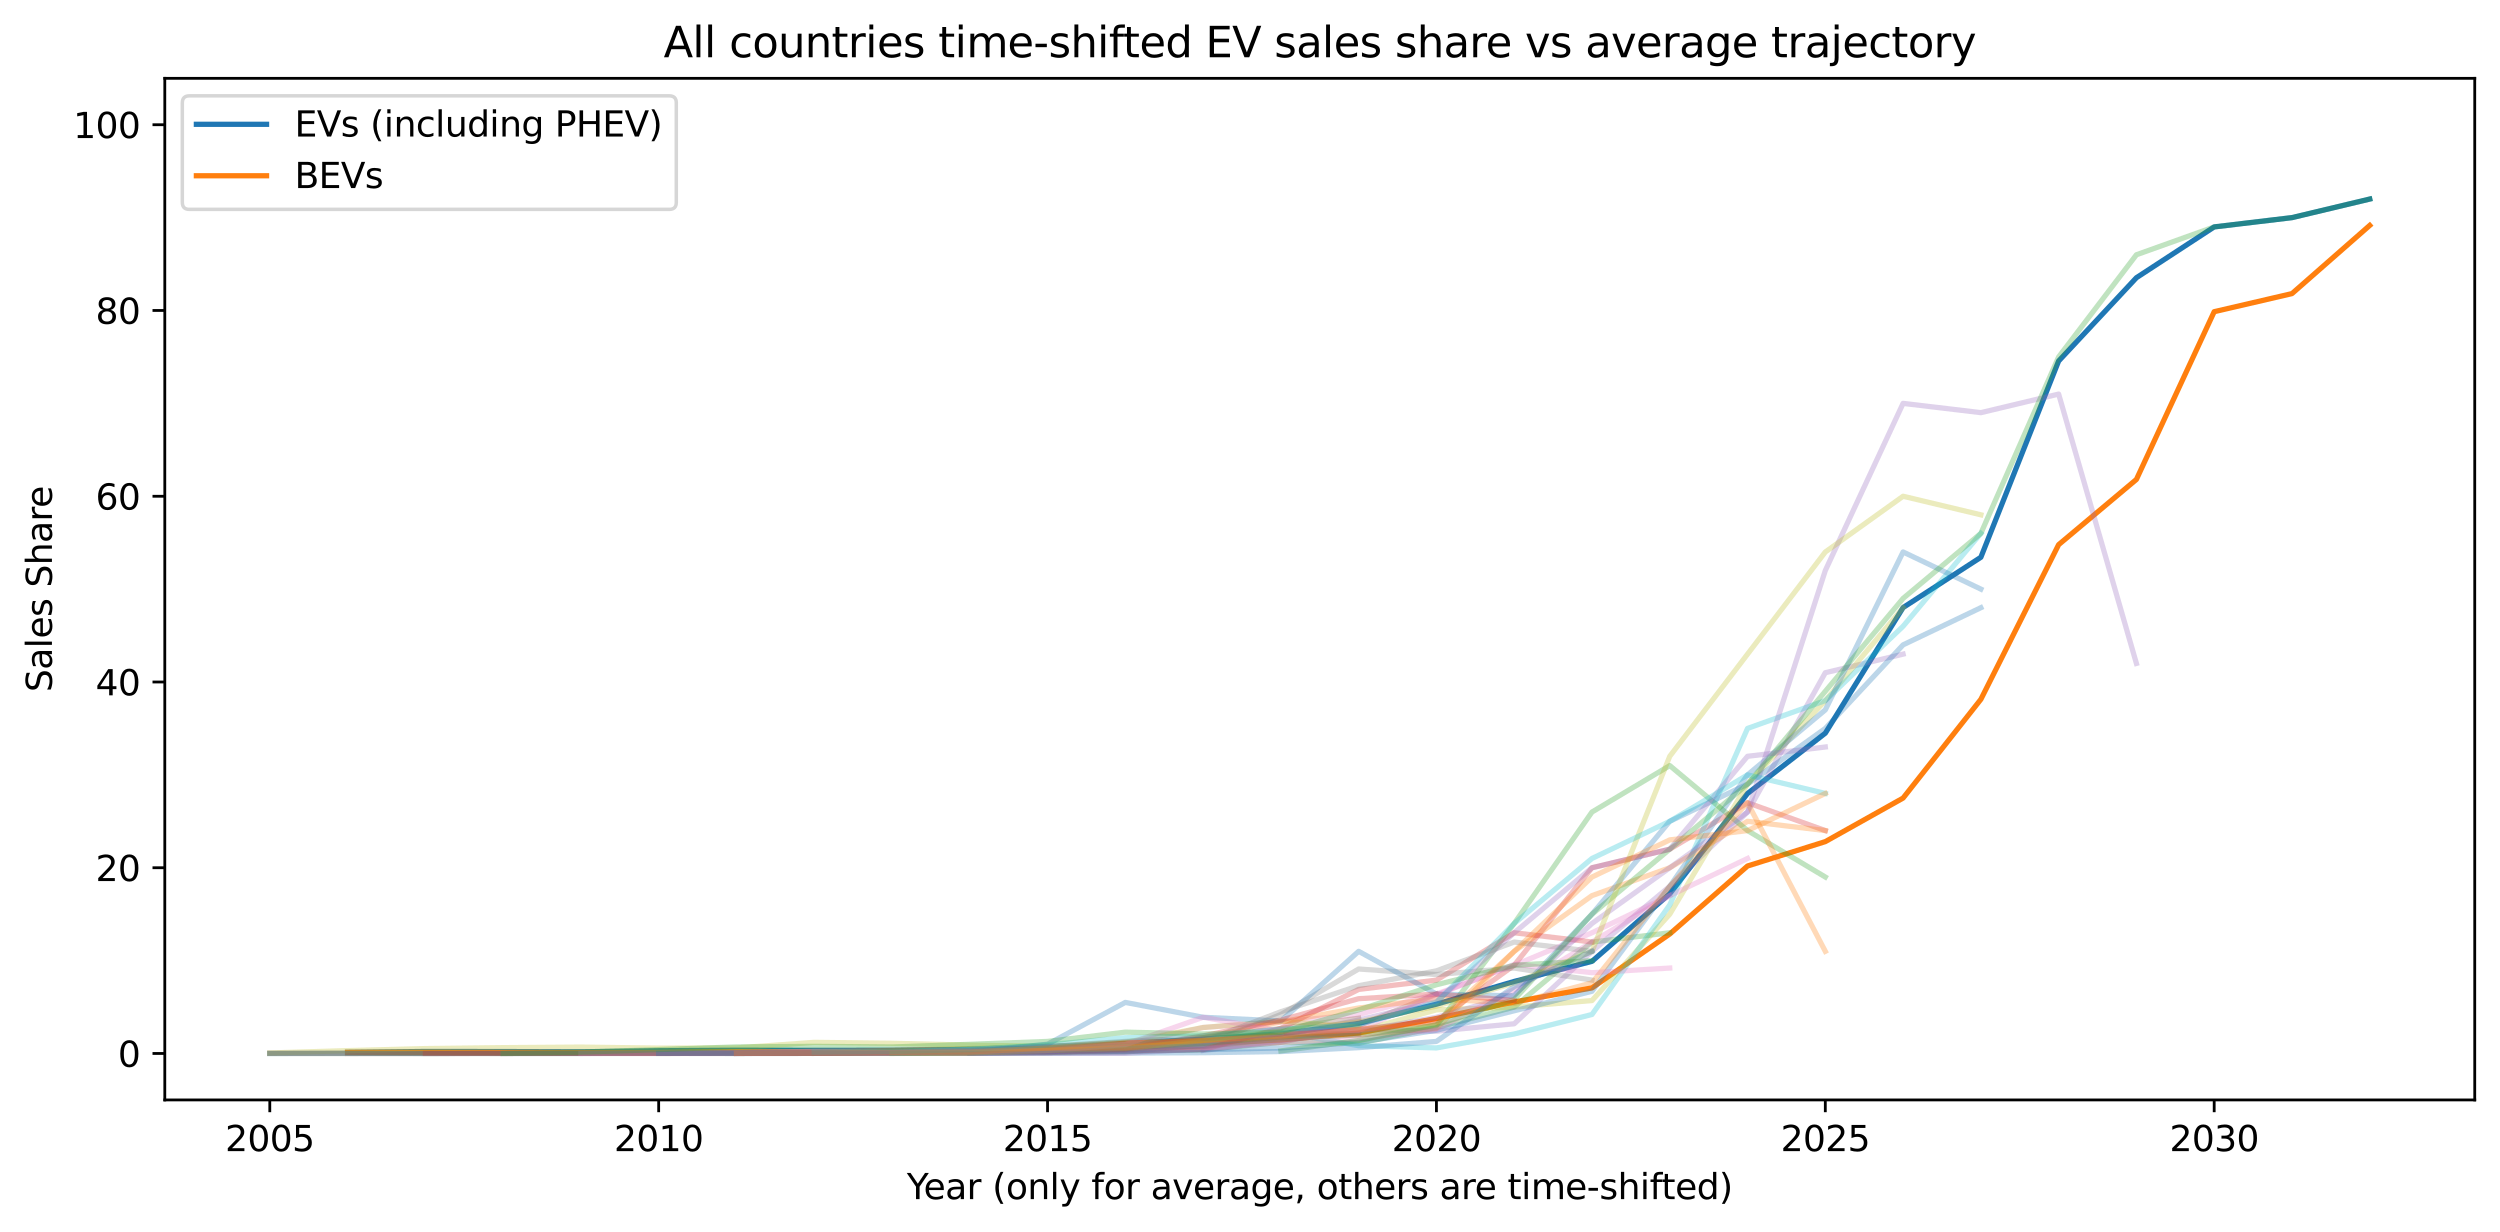 <?xml version="1.0" encoding="utf-8" standalone="no"?>
<!DOCTYPE svg PUBLIC "-//W3C//DTD SVG 1.1//EN"
  "http://www.w3.org/Graphics/SVG/1.1/DTD/svg11.dtd">
<svg xmlns:xlink="http://www.w3.org/1999/xlink" width="712.496pt" height="351.034pt" viewBox="0 0 712.496 351.034" xmlns="http://www.w3.org/2000/svg" version="1.1">
 <defs>
  <style type="text/css">*{stroke-linejoin: round; stroke-linecap: butt}</style>
 </defs>
 <g id="figure_1">
  <g id="patch_1">
   <path d="M 0 351.034 
L 712.496 351.034 
L 712.496 0 
L 0 0 
z
" style="fill: #ffffff"/>
  </g>
  <g id="axes_1">
   <g id="patch_2">
    <path d="M 46.966 313.478 
L 705.296 313.478 
L 705.296 22.318 
L 46.966 22.318 
z
" style="fill: #ffffff"/>
   </g>
   <g id="matplotlib.axis_1">
    <g id="xtick_1">
     <g id="line2d_1">
      <defs>
       <path id="m28e72d9c17" d="M 0 0 
L 0 3.5 
" style="stroke: #000000; stroke-width: 0.8"/>
      </defs>
      <g>
       <use xlink:href="#m28e72d9c17" x="76.89" y="313.478" style="stroke: #000000; stroke-width: 0.8"/>
      </g>
     </g>
     <g id="text_1">
      <!-- 2005 -->
      <g transform="translate(64.165 328.077) scale(0.1 -0.1)">
       <defs>
        <path id="DejaVuSans-32" d="M 1228 531 
L 3431 531 
L 3431 0 
L 469 0 
L 469 531 
Q 828 903 1448 1529 
Q 2069 2156 2228 2338 
Q 2531 2678 2651 2914 
Q 2772 3150 2772 3378 
Q 2772 3750 2511 3984 
Q 2250 4219 1831 4219 
Q 1534 4219 1204 4116 
Q 875 4013 500 3803 
L 500 4441 
Q 881 4594 1212 4672 
Q 1544 4750 1819 4750 
Q 2544 4750 2975 4387 
Q 3406 4025 3406 3419 
Q 3406 3131 3298 2873 
Q 3191 2616 2906 2266 
Q 2828 2175 2409 1742 
Q 1991 1309 1228 531 
z
" transform="scale(0.016)"/>
        <path id="DejaVuSans-30" d="M 2034 4250 
Q 1547 4250 1301 3770 
Q 1056 3291 1056 2328 
Q 1056 1369 1301 889 
Q 1547 409 2034 409 
Q 2525 409 2770 889 
Q 3016 1369 3016 2328 
Q 3016 3291 2770 3770 
Q 2525 4250 2034 4250 
z
M 2034 4750 
Q 2819 4750 3233 4129 
Q 3647 3509 3647 2328 
Q 3647 1150 3233 529 
Q 2819 -91 2034 -91 
Q 1250 -91 836 529 
Q 422 1150 422 2328 
Q 422 3509 836 4129 
Q 1250 4750 2034 4750 
z
" transform="scale(0.016)"/>
        <path id="DejaVuSans-35" d="M 691 4666 
L 3169 4666 
L 3169 4134 
L 1269 4134 
L 1269 2991 
Q 1406 3038 1543 3061 
Q 1681 3084 1819 3084 
Q 2600 3084 3056 2656 
Q 3513 2228 3513 1497 
Q 3513 744 3044 326 
Q 2575 -91 1722 -91 
Q 1428 -91 1123 -41 
Q 819 9 494 109 
L 494 744 
Q 775 591 1075 516 
Q 1375 441 1709 441 
Q 2250 441 2565 725 
Q 2881 1009 2881 1497 
Q 2881 1984 2565 2268 
Q 2250 2553 1709 2553 
Q 1456 2553 1204 2497 
Q 953 2441 691 2322 
L 691 4666 
z
" transform="scale(0.016)"/>
       </defs>
       <use xlink:href="#DejaVuSans-32"/>
       <use xlink:href="#DejaVuSans-30" transform="translate(63.623 0)"/>
       <use xlink:href="#DejaVuSans-30" transform="translate(127.246 0)"/>
       <use xlink:href="#DejaVuSans-35" transform="translate(190.869 0)"/>
      </g>
     </g>
    </g>
    <g id="xtick_2">
     <g id="line2d_2">
      <g>
       <use xlink:href="#m28e72d9c17" x="187.72" y="313.478" style="stroke: #000000; stroke-width: 0.8"/>
      </g>
     </g>
     <g id="text_2">
      <!-- 2010 -->
      <g transform="translate(174.995 328.077) scale(0.1 -0.1)">
       <defs>
        <path id="DejaVuSans-31" d="M 794 531 
L 1825 531 
L 1825 4091 
L 703 3866 
L 703 4441 
L 1819 4666 
L 2450 4666 
L 2450 531 
L 3481 531 
L 3481 0 
L 794 0 
L 794 531 
z
" transform="scale(0.016)"/>
       </defs>
       <use xlink:href="#DejaVuSans-32"/>
       <use xlink:href="#DejaVuSans-30" transform="translate(63.623 0)"/>
       <use xlink:href="#DejaVuSans-31" transform="translate(127.246 0)"/>
       <use xlink:href="#DejaVuSans-30" transform="translate(190.869 0)"/>
      </g>
     </g>
    </g>
    <g id="xtick_3">
     <g id="line2d_3">
      <g>
       <use xlink:href="#m28e72d9c17" x="298.55" y="313.478" style="stroke: #000000; stroke-width: 0.8"/>
      </g>
     </g>
     <g id="text_3">
      <!-- 2015 -->
      <g transform="translate(285.825 328.077) scale(0.1 -0.1)">
       <use xlink:href="#DejaVuSans-32"/>
       <use xlink:href="#DejaVuSans-30" transform="translate(63.623 0)"/>
       <use xlink:href="#DejaVuSans-31" transform="translate(127.246 0)"/>
       <use xlink:href="#DejaVuSans-35" transform="translate(190.869 0)"/>
      </g>
     </g>
    </g>
    <g id="xtick_4">
     <g id="line2d_4">
      <g>
       <use xlink:href="#m28e72d9c17" x="409.38" y="313.478" style="stroke: #000000; stroke-width: 0.8"/>
      </g>
     </g>
     <g id="text_4">
      <!-- 2020 -->
      <g transform="translate(396.655 328.077) scale(0.1 -0.1)">
       <use xlink:href="#DejaVuSans-32"/>
       <use xlink:href="#DejaVuSans-30" transform="translate(63.623 0)"/>
       <use xlink:href="#DejaVuSans-32" transform="translate(127.246 0)"/>
       <use xlink:href="#DejaVuSans-30" transform="translate(190.869 0)"/>
      </g>
     </g>
    </g>
    <g id="xtick_5">
     <g id="line2d_5">
      <g>
       <use xlink:href="#m28e72d9c17" x="520.21" y="313.478" style="stroke: #000000; stroke-width: 0.8"/>
      </g>
     </g>
     <g id="text_5">
      <!-- 2025 -->
      <g transform="translate(507.485 328.077) scale(0.1 -0.1)">
       <use xlink:href="#DejaVuSans-32"/>
       <use xlink:href="#DejaVuSans-30" transform="translate(63.623 0)"/>
       <use xlink:href="#DejaVuSans-32" transform="translate(127.246 0)"/>
       <use xlink:href="#DejaVuSans-35" transform="translate(190.869 0)"/>
      </g>
     </g>
    </g>
    <g id="xtick_6">
     <g id="line2d_6">
      <g>
       <use xlink:href="#m28e72d9c17" x="631.04" y="313.478" style="stroke: #000000; stroke-width: 0.8"/>
      </g>
     </g>
     <g id="text_6">
      <!-- 2030 -->
      <g transform="translate(618.315 328.077) scale(0.1 -0.1)">
       <defs>
        <path id="DejaVuSans-33" d="M 2597 2516 
Q 3050 2419 3304 2112 
Q 3559 1806 3559 1356 
Q 3559 666 3084 287 
Q 2609 -91 1734 -91 
Q 1441 -91 1130 -33 
Q 819 25 488 141 
L 488 750 
Q 750 597 1062 519 
Q 1375 441 1716 441 
Q 2309 441 2620 675 
Q 2931 909 2931 1356 
Q 2931 1769 2642 2001 
Q 2353 2234 1838 2234 
L 1294 2234 
L 1294 2753 
L 1863 2753 
Q 2328 2753 2575 2939 
Q 2822 3125 2822 3475 
Q 2822 3834 2567 4026 
Q 2313 4219 1838 4219 
Q 1578 4219 1281 4162 
Q 984 4106 628 3988 
L 628 4550 
Q 988 4650 1302 4700 
Q 1616 4750 1894 4750 
Q 2613 4750 3031 4423 
Q 3450 4097 3450 3541 
Q 3450 3153 3228 2886 
Q 3006 2619 2597 2516 
z
" transform="scale(0.016)"/>
       </defs>
       <use xlink:href="#DejaVuSans-32"/>
       <use xlink:href="#DejaVuSans-30" transform="translate(63.623 0)"/>
       <use xlink:href="#DejaVuSans-33" transform="translate(127.246 0)"/>
       <use xlink:href="#DejaVuSans-30" transform="translate(190.869 0)"/>
      </g>
     </g>
    </g>
    <g id="text_7">
     <!-- Year (only for average, others are time-shifted) -->
     <g transform="translate(258.442 341.755) scale(0.1 -0.1)">
      <defs>
       <path id="DejaVuSans-59" d="M -13 4666 
L 666 4666 
L 1959 2747 
L 3244 4666 
L 3922 4666 
L 2272 2222 
L 2272 0 
L 1638 0 
L 1638 2222 
L -13 4666 
z
" transform="scale(0.016)"/>
       <path id="DejaVuSans-65" d="M 3597 1894 
L 3597 1613 
L 953 1613 
Q 991 1019 1311 708 
Q 1631 397 2203 397 
Q 2534 397 2845 478 
Q 3156 559 3463 722 
L 3463 178 
Q 3153 47 2828 -22 
Q 2503 -91 2169 -91 
Q 1331 -91 842 396 
Q 353 884 353 1716 
Q 353 2575 817 3079 
Q 1281 3584 2069 3584 
Q 2775 3584 3186 3129 
Q 3597 2675 3597 1894 
z
M 3022 2063 
Q 3016 2534 2758 2815 
Q 2500 3097 2075 3097 
Q 1594 3097 1305 2825 
Q 1016 2553 972 2059 
L 3022 2063 
z
" transform="scale(0.016)"/>
       <path id="DejaVuSans-61" d="M 2194 1759 
Q 1497 1759 1228 1600 
Q 959 1441 959 1056 
Q 959 750 1161 570 
Q 1363 391 1709 391 
Q 2188 391 2477 730 
Q 2766 1069 2766 1631 
L 2766 1759 
L 2194 1759 
z
M 3341 1997 
L 3341 0 
L 2766 0 
L 2766 531 
Q 2569 213 2275 61 
Q 1981 -91 1556 -91 
Q 1019 -91 701 211 
Q 384 513 384 1019 
Q 384 1609 779 1909 
Q 1175 2209 1959 2209 
L 2766 2209 
L 2766 2266 
Q 2766 2663 2505 2880 
Q 2244 3097 1772 3097 
Q 1472 3097 1187 3025 
Q 903 2953 641 2809 
L 641 3341 
Q 956 3463 1253 3523 
Q 1550 3584 1831 3584 
Q 2591 3584 2966 3190 
Q 3341 2797 3341 1997 
z
" transform="scale(0.016)"/>
       <path id="DejaVuSans-72" d="M 2631 2963 
Q 2534 3019 2420 3045 
Q 2306 3072 2169 3072 
Q 1681 3072 1420 2755 
Q 1159 2438 1159 1844 
L 1159 0 
L 581 0 
L 581 3500 
L 1159 3500 
L 1159 2956 
Q 1341 3275 1631 3429 
Q 1922 3584 2338 3584 
Q 2397 3584 2469 3576 
Q 2541 3569 2628 3553 
L 2631 2963 
z
" transform="scale(0.016)"/>
       <path id="DejaVuSans-20" transform="scale(0.016)"/>
       <path id="DejaVuSans-28" d="M 1984 4856 
Q 1566 4138 1362 3434 
Q 1159 2731 1159 2009 
Q 1159 1288 1364 580 
Q 1569 -128 1984 -844 
L 1484 -844 
Q 1016 -109 783 600 
Q 550 1309 550 2009 
Q 550 2706 781 3412 
Q 1013 4119 1484 4856 
L 1984 4856 
z
" transform="scale(0.016)"/>
       <path id="DejaVuSans-6f" d="M 1959 3097 
Q 1497 3097 1228 2736 
Q 959 2375 959 1747 
Q 959 1119 1226 758 
Q 1494 397 1959 397 
Q 2419 397 2687 759 
Q 2956 1122 2956 1747 
Q 2956 2369 2687 2733 
Q 2419 3097 1959 3097 
z
M 1959 3584 
Q 2709 3584 3137 3096 
Q 3566 2609 3566 1747 
Q 3566 888 3137 398 
Q 2709 -91 1959 -91 
Q 1206 -91 779 398 
Q 353 888 353 1747 
Q 353 2609 779 3096 
Q 1206 3584 1959 3584 
z
" transform="scale(0.016)"/>
       <path id="DejaVuSans-6e" d="M 3513 2113 
L 3513 0 
L 2938 0 
L 2938 2094 
Q 2938 2591 2744 2837 
Q 2550 3084 2163 3084 
Q 1697 3084 1428 2787 
Q 1159 2491 1159 1978 
L 1159 0 
L 581 0 
L 581 3500 
L 1159 3500 
L 1159 2956 
Q 1366 3272 1645 3428 
Q 1925 3584 2291 3584 
Q 2894 3584 3203 3211 
Q 3513 2838 3513 2113 
z
" transform="scale(0.016)"/>
       <path id="DejaVuSans-6c" d="M 603 4863 
L 1178 4863 
L 1178 0 
L 603 0 
L 603 4863 
z
" transform="scale(0.016)"/>
       <path id="DejaVuSans-79" d="M 2059 -325 
Q 1816 -950 1584 -1140 
Q 1353 -1331 966 -1331 
L 506 -1331 
L 506 -850 
L 844 -850 
Q 1081 -850 1212 -737 
Q 1344 -625 1503 -206 
L 1606 56 
L 191 3500 
L 800 3500 
L 1894 763 
L 2988 3500 
L 3597 3500 
L 2059 -325 
z
" transform="scale(0.016)"/>
       <path id="DejaVuSans-66" d="M 2375 4863 
L 2375 4384 
L 1825 4384 
Q 1516 4384 1395 4259 
Q 1275 4134 1275 3809 
L 1275 3500 
L 2222 3500 
L 2222 3053 
L 1275 3053 
L 1275 0 
L 697 0 
L 697 3053 
L 147 3053 
L 147 3500 
L 697 3500 
L 697 3744 
Q 697 4328 969 4595 
Q 1241 4863 1831 4863 
L 2375 4863 
z
" transform="scale(0.016)"/>
       <path id="DejaVuSans-76" d="M 191 3500 
L 800 3500 
L 1894 563 
L 2988 3500 
L 3597 3500 
L 2284 0 
L 1503 0 
L 191 3500 
z
" transform="scale(0.016)"/>
       <path id="DejaVuSans-67" d="M 2906 1791 
Q 2906 2416 2648 2759 
Q 2391 3103 1925 3103 
Q 1463 3103 1205 2759 
Q 947 2416 947 1791 
Q 947 1169 1205 825 
Q 1463 481 1925 481 
Q 2391 481 2648 825 
Q 2906 1169 2906 1791 
z
M 3481 434 
Q 3481 -459 3084 -895 
Q 2688 -1331 1869 -1331 
Q 1566 -1331 1297 -1286 
Q 1028 -1241 775 -1147 
L 775 -588 
Q 1028 -725 1275 -790 
Q 1522 -856 1778 -856 
Q 2344 -856 2625 -561 
Q 2906 -266 2906 331 
L 2906 616 
Q 2728 306 2450 153 
Q 2172 0 1784 0 
Q 1141 0 747 490 
Q 353 981 353 1791 
Q 353 2603 747 3093 
Q 1141 3584 1784 3584 
Q 2172 3584 2450 3431 
Q 2728 3278 2906 2969 
L 2906 3500 
L 3481 3500 
L 3481 434 
z
" transform="scale(0.016)"/>
       <path id="DejaVuSans-2c" d="M 750 794 
L 1409 794 
L 1409 256 
L 897 -744 
L 494 -744 
L 750 256 
L 750 794 
z
" transform="scale(0.016)"/>
       <path id="DejaVuSans-74" d="M 1172 4494 
L 1172 3500 
L 2356 3500 
L 2356 3053 
L 1172 3053 
L 1172 1153 
Q 1172 725 1289 603 
Q 1406 481 1766 481 
L 2356 481 
L 2356 0 
L 1766 0 
Q 1100 0 847 248 
Q 594 497 594 1153 
L 594 3053 
L 172 3053 
L 172 3500 
L 594 3500 
L 594 4494 
L 1172 4494 
z
" transform="scale(0.016)"/>
       <path id="DejaVuSans-68" d="M 3513 2113 
L 3513 0 
L 2938 0 
L 2938 2094 
Q 2938 2591 2744 2837 
Q 2550 3084 2163 3084 
Q 1697 3084 1428 2787 
Q 1159 2491 1159 1978 
L 1159 0 
L 581 0 
L 581 4863 
L 1159 4863 
L 1159 2956 
Q 1366 3272 1645 3428 
Q 1925 3584 2291 3584 
Q 2894 3584 3203 3211 
Q 3513 2838 3513 2113 
z
" transform="scale(0.016)"/>
       <path id="DejaVuSans-73" d="M 2834 3397 
L 2834 2853 
Q 2591 2978 2328 3040 
Q 2066 3103 1784 3103 
Q 1356 3103 1142 2972 
Q 928 2841 928 2578 
Q 928 2378 1081 2264 
Q 1234 2150 1697 2047 
L 1894 2003 
Q 2506 1872 2764 1633 
Q 3022 1394 3022 966 
Q 3022 478 2636 193 
Q 2250 -91 1575 -91 
Q 1294 -91 989 -36 
Q 684 19 347 128 
L 347 722 
Q 666 556 975 473 
Q 1284 391 1588 391 
Q 1994 391 2212 530 
Q 2431 669 2431 922 
Q 2431 1156 2273 1281 
Q 2116 1406 1581 1522 
L 1381 1569 
Q 847 1681 609 1914 
Q 372 2147 372 2553 
Q 372 3047 722 3315 
Q 1072 3584 1716 3584 
Q 2034 3584 2315 3537 
Q 2597 3491 2834 3397 
z
" transform="scale(0.016)"/>
       <path id="DejaVuSans-69" d="M 603 3500 
L 1178 3500 
L 1178 0 
L 603 0 
L 603 3500 
z
M 603 4863 
L 1178 4863 
L 1178 4134 
L 603 4134 
L 603 4863 
z
" transform="scale(0.016)"/>
       <path id="DejaVuSans-6d" d="M 3328 2828 
Q 3544 3216 3844 3400 
Q 4144 3584 4550 3584 
Q 5097 3584 5394 3201 
Q 5691 2819 5691 2113 
L 5691 0 
L 5113 0 
L 5113 2094 
Q 5113 2597 4934 2840 
Q 4756 3084 4391 3084 
Q 3944 3084 3684 2787 
Q 3425 2491 3425 1978 
L 3425 0 
L 2847 0 
L 2847 2094 
Q 2847 2600 2669 2842 
Q 2491 3084 2119 3084 
Q 1678 3084 1418 2786 
Q 1159 2488 1159 1978 
L 1159 0 
L 581 0 
L 581 3500 
L 1159 3500 
L 1159 2956 
Q 1356 3278 1631 3431 
Q 1906 3584 2284 3584 
Q 2666 3584 2933 3390 
Q 3200 3197 3328 2828 
z
" transform="scale(0.016)"/>
       <path id="DejaVuSans-2d" d="M 313 2009 
L 1997 2009 
L 1997 1497 
L 313 1497 
L 313 2009 
z
" transform="scale(0.016)"/>
       <path id="DejaVuSans-64" d="M 2906 2969 
L 2906 4863 
L 3481 4863 
L 3481 0 
L 2906 0 
L 2906 525 
Q 2725 213 2448 61 
Q 2172 -91 1784 -91 
Q 1150 -91 751 415 
Q 353 922 353 1747 
Q 353 2572 751 3078 
Q 1150 3584 1784 3584 
Q 2172 3584 2448 3432 
Q 2725 3281 2906 2969 
z
M 947 1747 
Q 947 1113 1208 752 
Q 1469 391 1925 391 
Q 2381 391 2643 752 
Q 2906 1113 2906 1747 
Q 2906 2381 2643 2742 
Q 2381 3103 1925 3103 
Q 1469 3103 1208 2742 
Q 947 2381 947 1747 
z
" transform="scale(0.016)"/>
       <path id="DejaVuSans-29" d="M 513 4856 
L 1013 4856 
Q 1481 4119 1714 3412 
Q 1947 2706 1947 2009 
Q 1947 1309 1714 600 
Q 1481 -109 1013 -844 
L 513 -844 
Q 928 -128 1133 580 
Q 1338 1288 1338 2009 
Q 1338 2731 1133 3434 
Q 928 4138 513 4856 
z
" transform="scale(0.016)"/>
      </defs>
      <use xlink:href="#DejaVuSans-59"/>
      <use xlink:href="#DejaVuSans-65" transform="translate(47.834 0)"/>
      <use xlink:href="#DejaVuSans-61" transform="translate(109.357 0)"/>
      <use xlink:href="#DejaVuSans-72" transform="translate(170.637 0)"/>
      <use xlink:href="#DejaVuSans-20" transform="translate(211.75 0)"/>
      <use xlink:href="#DejaVuSans-28" transform="translate(243.537 0)"/>
      <use xlink:href="#DejaVuSans-6f" transform="translate(282.551 0)"/>
      <use xlink:href="#DejaVuSans-6e" transform="translate(343.732 0)"/>
      <use xlink:href="#DejaVuSans-6c" transform="translate(407.111 0)"/>
      <use xlink:href="#DejaVuSans-79" transform="translate(434.895 0)"/>
      <use xlink:href="#DejaVuSans-20" transform="translate(494.074 0)"/>
      <use xlink:href="#DejaVuSans-66" transform="translate(525.861 0)"/>
      <use xlink:href="#DejaVuSans-6f" transform="translate(561.066 0)"/>
      <use xlink:href="#DejaVuSans-72" transform="translate(622.248 0)"/>
      <use xlink:href="#DejaVuSans-20" transform="translate(663.361 0)"/>
      <use xlink:href="#DejaVuSans-61" transform="translate(695.148 0)"/>
      <use xlink:href="#DejaVuSans-76" transform="translate(756.428 0)"/>
      <use xlink:href="#DejaVuSans-65" transform="translate(815.607 0)"/>
      <use xlink:href="#DejaVuSans-72" transform="translate(877.131 0)"/>
      <use xlink:href="#DejaVuSans-61" transform="translate(918.244 0)"/>
      <use xlink:href="#DejaVuSans-67" transform="translate(979.523 0)"/>
      <use xlink:href="#DejaVuSans-65" transform="translate(1043 0)"/>
      <use xlink:href="#DejaVuSans-2c" transform="translate(1104.523 0)"/>
      <use xlink:href="#DejaVuSans-20" transform="translate(1136.311 0)"/>
      <use xlink:href="#DejaVuSans-6f" transform="translate(1168.098 0)"/>
      <use xlink:href="#DejaVuSans-74" transform="translate(1229.279 0)"/>
      <use xlink:href="#DejaVuSans-68" transform="translate(1268.488 0)"/>
      <use xlink:href="#DejaVuSans-65" transform="translate(1331.867 0)"/>
      <use xlink:href="#DejaVuSans-72" transform="translate(1393.391 0)"/>
      <use xlink:href="#DejaVuSans-73" transform="translate(1434.504 0)"/>
      <use xlink:href="#DejaVuSans-20" transform="translate(1486.604 0)"/>
      <use xlink:href="#DejaVuSans-61" transform="translate(1518.391 0)"/>
      <use xlink:href="#DejaVuSans-72" transform="translate(1579.67 0)"/>
      <use xlink:href="#DejaVuSans-65" transform="translate(1618.533 0)"/>
      <use xlink:href="#DejaVuSans-20" transform="translate(1680.057 0)"/>
      <use xlink:href="#DejaVuSans-74" transform="translate(1711.844 0)"/>
      <use xlink:href="#DejaVuSans-69" transform="translate(1751.053 0)"/>
      <use xlink:href="#DejaVuSans-6d" transform="translate(1778.836 0)"/>
      <use xlink:href="#DejaVuSans-65" transform="translate(1876.248 0)"/>
      <use xlink:href="#DejaVuSans-2d" transform="translate(1937.771 0)"/>
      <use xlink:href="#DejaVuSans-73" transform="translate(1973.855 0)"/>
      <use xlink:href="#DejaVuSans-68" transform="translate(2025.955 0)"/>
      <use xlink:href="#DejaVuSans-69" transform="translate(2089.334 0)"/>
      <use xlink:href="#DejaVuSans-66" transform="translate(2117.117 0)"/>
      <use xlink:href="#DejaVuSans-74" transform="translate(2150.572 0)"/>
      <use xlink:href="#DejaVuSans-65" transform="translate(2189.781 0)"/>
      <use xlink:href="#DejaVuSans-64" transform="translate(2251.305 0)"/>
      <use xlink:href="#DejaVuSans-29" transform="translate(2314.781 0)"/>
     </g>
    </g>
   </g>
   <g id="matplotlib.axis_2">
    <g id="ytick_1">
     <g id="line2d_7">
      <defs>
       <path id="m558ff71c88" d="M 0 0 
L -3.5 0 
" style="stroke: #000000; stroke-width: 0.8"/>
      </defs>
      <g>
       <use xlink:href="#m558ff71c88" x="46.966" y="300.244" style="stroke: #000000; stroke-width: 0.8"/>
      </g>
     </g>
     <g id="text_8">
      <!-- 0 -->
      <g transform="translate(33.603 304.043) scale(0.1 -0.1)">
       <use xlink:href="#DejaVuSans-30"/>
      </g>
     </g>
    </g>
    <g id="ytick_2">
     <g id="line2d_8">
      <g>
       <use xlink:href="#m558ff71c88" x="46.966" y="247.305" style="stroke: #000000; stroke-width: 0.8"/>
      </g>
     </g>
     <g id="text_9">
      <!-- 20 -->
      <g transform="translate(27.241 251.105) scale(0.1 -0.1)">
       <use xlink:href="#DejaVuSans-32"/>
       <use xlink:href="#DejaVuSans-30" transform="translate(63.623 0)"/>
      </g>
     </g>
    </g>
    <g id="ytick_3">
     <g id="line2d_9">
      <g>
       <use xlink:href="#m558ff71c88" x="46.966" y="194.367" style="stroke: #000000; stroke-width: 0.8"/>
      </g>
     </g>
     <g id="text_10">
      <!-- 40 -->
      <g transform="translate(27.241 198.166) scale(0.1 -0.1)">
       <defs>
        <path id="DejaVuSans-34" d="M 2419 4116 
L 825 1625 
L 2419 1625 
L 2419 4116 
z
M 2253 4666 
L 3047 4666 
L 3047 1625 
L 3713 1625 
L 3713 1100 
L 3047 1100 
L 3047 0 
L 2419 0 
L 2419 1100 
L 313 1100 
L 313 1709 
L 2253 4666 
z
" transform="scale(0.016)"/>
       </defs>
       <use xlink:href="#DejaVuSans-34"/>
       <use xlink:href="#DejaVuSans-30" transform="translate(63.623 0)"/>
      </g>
     </g>
    </g>
    <g id="ytick_4">
     <g id="line2d_10">
      <g>
       <use xlink:href="#m558ff71c88" x="46.966" y="141.429" style="stroke: #000000; stroke-width: 0.8"/>
      </g>
     </g>
     <g id="text_11">
      <!-- 60 -->
      <g transform="translate(27.241 145.228) scale(0.1 -0.1)">
       <defs>
        <path id="DejaVuSans-36" d="M 2113 2584 
Q 1688 2584 1439 2293 
Q 1191 2003 1191 1497 
Q 1191 994 1439 701 
Q 1688 409 2113 409 
Q 2538 409 2786 701 
Q 3034 994 3034 1497 
Q 3034 2003 2786 2293 
Q 2538 2584 2113 2584 
z
M 3366 4563 
L 3366 3988 
Q 3128 4100 2886 4159 
Q 2644 4219 2406 4219 
Q 1781 4219 1451 3797 
Q 1122 3375 1075 2522 
Q 1259 2794 1537 2939 
Q 1816 3084 2150 3084 
Q 2853 3084 3261 2657 
Q 3669 2231 3669 1497 
Q 3669 778 3244 343 
Q 2819 -91 2113 -91 
Q 1303 -91 875 529 
Q 447 1150 447 2328 
Q 447 3434 972 4092 
Q 1497 4750 2381 4750 
Q 2619 4750 2861 4703 
Q 3103 4656 3366 4563 
z
" transform="scale(0.016)"/>
       </defs>
       <use xlink:href="#DejaVuSans-36"/>
       <use xlink:href="#DejaVuSans-30" transform="translate(63.623 0)"/>
      </g>
     </g>
    </g>
    <g id="ytick_5">
     <g id="line2d_11">
      <g>
       <use xlink:href="#m558ff71c88" x="46.966" y="88.491" style="stroke: #000000; stroke-width: 0.8"/>
      </g>
     </g>
     <g id="text_12">
      <!-- 80 -->
      <g transform="translate(27.241 92.29) scale(0.1 -0.1)">
       <defs>
        <path id="DejaVuSans-38" d="M 2034 2216 
Q 1584 2216 1326 1975 
Q 1069 1734 1069 1313 
Q 1069 891 1326 650 
Q 1584 409 2034 409 
Q 2484 409 2743 651 
Q 3003 894 3003 1313 
Q 3003 1734 2745 1975 
Q 2488 2216 2034 2216 
z
M 1403 2484 
Q 997 2584 770 2862 
Q 544 3141 544 3541 
Q 544 4100 942 4425 
Q 1341 4750 2034 4750 
Q 2731 4750 3128 4425 
Q 3525 4100 3525 3541 
Q 3525 3141 3298 2862 
Q 3072 2584 2669 2484 
Q 3125 2378 3379 2068 
Q 3634 1759 3634 1313 
Q 3634 634 3220 271 
Q 2806 -91 2034 -91 
Q 1263 -91 848 271 
Q 434 634 434 1313 
Q 434 1759 690 2068 
Q 947 2378 1403 2484 
z
M 1172 3481 
Q 1172 3119 1398 2916 
Q 1625 2713 2034 2713 
Q 2441 2713 2670 2916 
Q 2900 3119 2900 3481 
Q 2900 3844 2670 4047 
Q 2441 4250 2034 4250 
Q 1625 4250 1398 4047 
Q 1172 3844 1172 3481 
z
" transform="scale(0.016)"/>
       </defs>
       <use xlink:href="#DejaVuSans-38"/>
       <use xlink:href="#DejaVuSans-30" transform="translate(63.623 0)"/>
      </g>
     </g>
    </g>
    <g id="ytick_6">
     <g id="line2d_12">
      <g>
       <use xlink:href="#m558ff71c88" x="46.966" y="35.553" style="stroke: #000000; stroke-width: 0.8"/>
      </g>
     </g>
     <g id="text_13">
      <!-- 100 -->
      <g transform="translate(20.878 39.352) scale(0.1 -0.1)">
       <use xlink:href="#DejaVuSans-31"/>
       <use xlink:href="#DejaVuSans-30" transform="translate(63.623 0)"/>
       <use xlink:href="#DejaVuSans-30" transform="translate(127.246 0)"/>
      </g>
     </g>
    </g>
    <g id="text_14">
     <!-- Sales Share -->
     <g transform="translate(14.798 197.222) rotate(-90) scale(0.1 -0.1)">
      <defs>
       <path id="DejaVuSans-53" d="M 3425 4513 
L 3425 3897 
Q 3066 4069 2747 4153 
Q 2428 4238 2131 4238 
Q 1616 4238 1336 4038 
Q 1056 3838 1056 3469 
Q 1056 3159 1242 3001 
Q 1428 2844 1947 2747 
L 2328 2669 
Q 3034 2534 3370 2195 
Q 3706 1856 3706 1288 
Q 3706 609 3251 259 
Q 2797 -91 1919 -91 
Q 1588 -91 1214 -16 
Q 841 59 441 206 
L 441 856 
Q 825 641 1194 531 
Q 1563 422 1919 422 
Q 2459 422 2753 634 
Q 3047 847 3047 1241 
Q 3047 1584 2836 1778 
Q 2625 1972 2144 2069 
L 1759 2144 
Q 1053 2284 737 2584 
Q 422 2884 422 3419 
Q 422 4038 858 4394 
Q 1294 4750 2059 4750 
Q 2388 4750 2728 4690 
Q 3069 4631 3425 4513 
z
" transform="scale(0.016)"/>
      </defs>
      <use xlink:href="#DejaVuSans-53"/>
      <use xlink:href="#DejaVuSans-61" transform="translate(63.477 0)"/>
      <use xlink:href="#DejaVuSans-6c" transform="translate(124.756 0)"/>
      <use xlink:href="#DejaVuSans-65" transform="translate(152.539 0)"/>
      <use xlink:href="#DejaVuSans-73" transform="translate(214.062 0)"/>
      <use xlink:href="#DejaVuSans-20" transform="translate(266.162 0)"/>
      <use xlink:href="#DejaVuSans-53" transform="translate(297.949 0)"/>
      <use xlink:href="#DejaVuSans-68" transform="translate(361.426 0)"/>
      <use xlink:href="#DejaVuSans-61" transform="translate(424.805 0)"/>
      <use xlink:href="#DejaVuSans-72" transform="translate(486.084 0)"/>
      <use xlink:href="#DejaVuSans-65" transform="translate(524.947 0)"/>
     </g>
    </g>
   </g>
   <g id="line2d_13">
    <path d="M 99.056 299.917 
L 121.222 299.67 
L 143.388 299.693 
L 165.554 299.759 
L 187.72 299.456 
L 209.886 299.312 
L 232.052 299.355 
L 254.218 299.333 
L 276.384 299.087 
L 298.55 298.71 
L 320.716 297.337 
L 342.882 296.167 
L 365.048 294.645 
L 387.214 291.668 
L 409.38 286.192 
L 431.546 279.707 
L 453.712 273.98 
L 475.878 254.717 
L 498.044 226.143 
L 520.21 208.951 
L 542.376 173.157 
L 564.542 158.822 
L 586.708 102.89 
L 608.874 79.149 
L 631.04 64.669 
L 653.206 62.022 
L 675.372 56.728 
" clip-path="url(#pda6050007a)" style="fill: none; stroke: #1f77b4; stroke-width: 1.5; stroke-linecap: square"/>
   </g>
   <g id="line2d_14">
    <path d="M 99.056 299.918 
L 121.222 299.921 
L 143.388 299.955 
L 165.554 299.985 
L 187.72 299.982 
L 209.886 299.757 
L 232.052 299.802 
L 254.218 299.686 
L 276.384 299.553 
L 298.55 299.375 
L 320.716 298.445 
L 342.882 297.452 
L 365.048 296.366 
L 387.214 294.379 
L 409.38 290.264 
L 431.546 285.56 
L 453.712 281.549 
L 475.878 266.187 
L 498.044 246.807 
L 520.21 239.86 
L 542.376 227.448 
L 564.542 199.307 
L 586.708 155.229 
L 608.874 136.636 
L 631.04 88.83 
L 653.206 83.678 
L 675.372 64.237 
" clip-path="url(#pda6050007a)" style="fill: none; stroke: #ff7f0e; stroke-width: 1.5; stroke-linecap: square"/>
   </g>
   <g id="line2d_15">
    <path d="M 187.72 300.227 
L 209.886 300.167 
L 232.052 300.156 
L 254.218 299.847 
L 276.384 299.741 
L 298.55 299.847 
L 320.716 299.582 
L 342.882 299.158 
L 365.048 297.067 
L 387.214 297.332 
L 409.38 292.832 
L 431.546 287.009 
L 453.712 268.481 
L 475.878 265.834 
" clip-path="url(#pda6050007a)" style="fill: none; stroke: #2ca02c; stroke-opacity: 0.3; stroke-width: 1.5; stroke-linecap: square"/>
   </g>
   <g id="line2d_16">
    <path d="M 276.384 299.714 
L 298.55 298.735 
L 320.716 297.861 
L 342.882 296.273 
L 365.048 294.95 
L 387.214 293.362 
L 409.38 290.979 
L 431.546 275.098 
L 453.712 247.305 
L 475.878 242.012 
L 498.044 228.777 
L 520.21 236.718 
" clip-path="url(#pda6050007a)" style="fill: none; stroke: #d62728; stroke-opacity: 0.3; stroke-width: 1.5; stroke-linecap: square"/>
   </g>
   <g id="line2d_17">
    <path d="M 232.052 300.217 
L 254.218 300.106 
L 276.384 299.741 
L 298.55 299.952 
L 320.716 299.158 
L 342.882 298.232 
L 365.048 295.744 
L 387.214 293.362 
L 409.38 293.891 
L 431.546 291.773 
L 453.712 271.128 
L 475.878 252.599 
L 498.044 231.424 
L 520.21 191.72 
L 542.376 186.426 
" clip-path="url(#pda6050007a)" style="fill: none; stroke: #9467bd; stroke-opacity: 0.3; stroke-width: 1.5; stroke-linecap: square"/>
   </g>
   <g id="line2d_18">
    <path d="M 99.056 300.243 
L 121.222 300.243 
L 143.388 300.24 
L 165.554 300.237 
L 187.72 300.238 
L 209.886 300.232 
L 232.052 300.214 
L 254.218 300.183 
L 276.384 300.191 
L 298.55 300.021 
L 320.716 299.82 
L 342.882 297.808 
L 365.048 297.067 
L 387.214 292.303 
L 409.38 283.303 
" clip-path="url(#pda6050007a)" style="fill: none; stroke: #8c564b; stroke-opacity: 0.3; stroke-width: 1.5; stroke-linecap: square"/>
   </g>
   <g id="line2d_19">
    <path d="M 187.72 300.135 
L 209.886 299.873 
L 232.052 299.661 
L 254.218 299.317 
L 276.384 299.052 
L 298.55 298.232 
L 320.716 297.597 
L 342.882 292.832 
L 365.048 291.244 
L 387.214 289.127 
L 409.38 283.303 
L 431.546 275.098 
L 453.712 265.834 
L 475.878 255.246 
" clip-path="url(#pda6050007a)" style="fill: none; stroke: #e377c2; stroke-opacity: 0.3; stroke-width: 1.5; stroke-linecap: square"/>
   </g>
   <g id="line2d_20">
    <path d="M 76.89 300.237 
L 99.056 300.238 
L 121.222 300.239 
L 143.388 300.223 
L 165.554 300.193 
L 187.72 300.204 
L 209.886 300.074 
L 232.052 300.032 
L 254.218 299.873 
L 276.384 299.714 
L 298.55 299.476 
L 320.716 298.655 
L 342.882 298.258 
L 365.048 294.685 
" clip-path="url(#pda6050007a)" style="fill: none; stroke: #7f7f7f; stroke-opacity: 0.3; stroke-width: 1.5; stroke-linecap: square"/>
   </g>
   <g id="line2d_21">
    <path d="M 232.052 300.217 
L 254.218 300.154 
L 276.384 300.05 
L 298.55 299.992 
L 320.716 299.185 
L 342.882 297.597 
L 365.048 296.273 
L 387.214 293.891 
L 409.38 287.803 
L 431.546 287.009 
L 453.712 285.156 
L 475.878 260.54 
L 498.044 223.483 
L 520.21 199.661 
L 542.376 173.192 
" clip-path="url(#pda6050007a)" style="fill: none; stroke: #bcbd22; stroke-opacity: 0.3; stroke-width: 1.5; stroke-linecap: square"/>
   </g>
   <g id="line2d_22">
    <path d="M 276.384 299.582 
L 298.55 299.476 
L 320.716 299.502 
L 342.882 297.835 
L 365.048 294.156 
L 387.214 298.02 
L 409.38 298.655 
L 431.546 294.685 
L 453.712 289.127 
L 475.878 257.893 
L 498.044 207.602 
L 520.21 199.661 
L 542.376 178.486 
L 564.542 152.017 
" clip-path="url(#pda6050007a)" style="fill: none; stroke: #17becf; stroke-opacity: 0.3; stroke-width: 1.5; stroke-linecap: square"/>
   </g>
   <g id="line2d_23">
    <path d="M 276.384 300.177 
L 298.55 299.794 
L 320.716 299.688 
L 342.882 299.158 
L 365.048 298.655 
L 387.214 297.067 
L 409.38 293.626 
L 431.546 288.068 
L 453.712 282.509 
L 475.878 252.599 
L 498.044 220.836 
L 520.21 202.308 
L 542.376 157.31 
L 564.542 167.898 
" clip-path="url(#pda6050007a)" style="fill: none; stroke: #1f77b4; stroke-opacity: 0.3; stroke-width: 1.5; stroke-linecap: square"/>
   </g>
   <g id="line2d_24">
    <path d="M 209.886 300.212 
L 232.052 299.926 
L 254.218 299.37 
L 276.384 298.841 
L 298.55 298.417 
L 320.716 297.067 
L 342.882 296.538 
L 365.048 295.744 
L 387.214 294.95 
L 409.38 293.097 
L 431.546 271.128 
L 453.712 255.246 
L 475.878 247.305 
L 498.044 234.071 
L 520.21 236.718 
" clip-path="url(#pda6050007a)" style="fill: none; stroke: #ff7f0e; stroke-opacity: 0.3; stroke-width: 1.5; stroke-linecap: square"/>
   </g>
   <g id="line2d_25">
    <path d="M 209.886 300.231 
L 232.052 300.106 
L 254.218 299.952 
L 276.384 299.635 
L 298.55 299.052 
L 320.716 298.311 
L 342.882 298.285 
L 365.048 296.009 
L 387.214 294.95 
L 409.38 292.303 
L 431.546 263.187 
L 453.712 231.424 
L 475.878 218.189 
L 498.044 236.718 
L 520.21 249.952 
" clip-path="url(#pda6050007a)" style="fill: none; stroke: #2ca02c; stroke-opacity: 0.3; stroke-width: 1.5; stroke-linecap: square"/>
   </g>
   <g id="line2d_26">
    <path d="M 209.886 300.23 
L 232.052 300.098 
L 254.218 300.045 
L 276.384 299.926 
L 298.55 299.661 
L 320.716 299.476 
L 342.882 299.132 
L 365.048 293.097 
L 387.214 281.98 
L 409.38 279.333 
L 431.546 265.834 
L 453.712 268.481 
" clip-path="url(#pda6050007a)" style="fill: none; stroke: #d62728; stroke-opacity: 0.3; stroke-width: 1.5; stroke-linecap: square"/>
   </g>
   <g id="line2d_27">
    <path d="M 342.882 299.37 
L 365.048 296.538 
L 387.214 293.891 
L 409.38 289.921 
L 431.546 283.568 
L 453.712 263.187 
L 475.878 247.305 
L 498.044 231.424 
L 520.21 162.604 
L 542.376 114.96 
L 564.542 117.607 
L 586.708 112.313 
L 608.874 189.073 
" clip-path="url(#pda6050007a)" style="fill: none; stroke: #9467bd; stroke-opacity: 0.3; stroke-width: 1.5; stroke-linecap: square"/>
   </g>
   <g id="line2d_28">
    <path d="M 76.89 300.188 
L 99.056 300.095 
L 121.222 300.225 
L 143.388 300.201 
L 165.554 300.143 
L 187.72 300.199 
L 209.886 300.175 
L 232.052 300.162 
L 254.218 300.164 
L 276.384 300.18 
L 298.55 299.926 
L 320.716 299.158 
L 342.882 296.538 
L 365.048 294.685 
L 387.214 294.685 
" clip-path="url(#pda6050007a)" style="fill: none; stroke: #8c564b; stroke-opacity: 0.3; stroke-width: 1.5; stroke-linecap: square"/>
   </g>
   <g id="line2d_29">
    <path d="M 209.886 300.24 
L 232.052 299.529 
L 254.218 299.688 
L 276.384 300.185 
L 298.55 300.18 
L 320.716 300.185 
L 342.882 298.867 
L 365.048 297.067 
L 387.214 296.009 
L 409.38 293.362 
L 431.546 281.98 
L 453.712 268.481 
L 475.878 255.246 
L 498.044 244.658 
" clip-path="url(#pda6050007a)" style="fill: none; stroke: #e377c2; stroke-opacity: 0.3; stroke-width: 1.5; stroke-linecap: square"/>
   </g>
   <g id="line2d_30">
    <path d="M 143.388 300.238 
L 165.554 300.226 
L 187.72 300.156 
L 209.886 300.032 
L 232.052 299.979 
L 254.218 299.873 
L 276.384 299.847 
L 298.55 299.582 
L 320.716 298.92 
L 342.882 297.914 
L 365.048 289.127 
L 387.214 276.157 
L 409.38 277.745 
L 431.546 275.892 
L 453.712 279.333 
" clip-path="url(#pda6050007a)" style="fill: none; stroke: #7f7f7f; stroke-opacity: 0.3; stroke-width: 1.5; stroke-linecap: square"/>
   </g>
   <g id="line2d_31">
    <path d="M 76.89 300.09 
L 99.056 299.423 
L 121.222 298.841 
L 143.388 298.576 
L 165.554 298.417 
L 187.72 298.708 
L 209.886 298.655 
L 232.052 297.067 
L 254.218 297.332 
L 276.384 297.861 
L 298.55 298.205 
L 320.716 297.067 
L 342.882 292.832 
L 365.048 290.979 
L 387.214 292.832 
" clip-path="url(#pda6050007a)" style="fill: none; stroke: #bcbd22; stroke-opacity: 0.3; stroke-width: 1.5; stroke-linecap: square"/>
   </g>
   <g id="line2d_32">
    <path d="M 76.89 300.243 
L 99.056 300.217 
L 121.222 300.24 
L 143.388 300.23 
L 165.554 300.221 
L 187.72 300.095 
L 209.886 300.003 
L 232.052 299.847 
L 254.218 299.847 
L 276.384 298.947 
L 298.55 298.179 
L 320.716 297.703 
L 342.882 296.273 
L 365.048 294.42 
" clip-path="url(#pda6050007a)" style="fill: none; stroke: #17becf; stroke-opacity: 0.3; stroke-width: 1.5; stroke-linecap: square"/>
   </g>
   <g id="line2d_33">
    <path d="M 254.218 300.177 
L 276.384 299.82 
L 298.55 297.597 
L 320.716 285.686 
L 342.882 289.921 
L 365.048 290.979 
L 387.214 271.128 
L 409.38 283.303 
L 431.546 283.833 
L 453.712 260.54 
L 475.878 234.071 
L 498.044 223.483 
L 520.21 207.602 
L 542.376 183.78 
L 564.542 173.192 
" clip-path="url(#pda6050007a)" style="fill: none; stroke: #1f77b4; stroke-opacity: 0.3; stroke-width: 1.5; stroke-linecap: square"/>
   </g>
   <g id="line2d_34">
    <path d="M 209.886 300.204 
L 232.052 300.185 
L 254.218 300.156 
L 276.384 300.135 
L 298.55 299.344 
L 320.716 298.655 
L 342.882 295.744 
L 365.048 291.244 
L 387.214 287.274 
L 409.38 284.627 
L 431.546 285.95 
L 453.712 280.127 
L 475.878 252.599 
L 498.044 228.777 
L 520.21 271.128 
" clip-path="url(#pda6050007a)" style="fill: none; stroke: #ff7f0e; stroke-opacity: 0.3; stroke-width: 1.5; stroke-linecap: square"/>
   </g>
   <g id="line2d_35">
    <path d="M 365.048 299.502 
L 387.214 296.538 
L 409.38 292.038 
L 431.546 284.892 
L 453.712 260.54 
L 475.878 242.012 
L 498.044 223.483 
L 520.21 197.014 
L 542.376 170.545 
L 564.542 152.017 
L 586.708 101.725 
L 608.874 72.609 
L 631.04 64.669 
L 653.206 62.022 
L 675.372 56.728 
" clip-path="url(#pda6050007a)" style="fill: none; stroke: #2ca02c; stroke-opacity: 0.3; stroke-width: 1.5; stroke-linecap: square"/>
   </g>
   <g id="line2d_36">
    <path d="M 121.222 300.231 
L 143.388 300.207 
L 165.554 300.196 
L 187.72 300.209 
L 209.886 300.053 
L 232.052 300.082 
L 254.218 299.926 
L 276.384 299.661 
L 298.55 299.555 
L 320.716 298.973 
L 342.882 295.214 
L 365.048 290.715 
L 387.214 284.627 
L 409.38 283.303 
L 431.546 285.156 
" clip-path="url(#pda6050007a)" style="fill: none; stroke: #d62728; stroke-opacity: 0.3; stroke-width: 1.5; stroke-linecap: square"/>
   </g>
   <g id="line2d_37">
    <path d="M 209.886 300.228 
L 232.052 299.952 
L 254.218 300.011 
L 276.384 299.794 
L 298.55 299.714 
L 320.716 298.602 
L 342.882 297.941 
L 365.048 295.214 
L 387.214 290.715 
L 409.38 285.421 
L 431.546 265.834 
L 453.712 247.305 
L 475.878 242.012 
L 498.044 215.542 
L 520.21 212.896 
" clip-path="url(#pda6050007a)" style="fill: none; stroke: #9467bd; stroke-opacity: 0.3; stroke-width: 1.5; stroke-linecap: square"/>
   </g>
   <g id="line2d_38">
    <path d="M 76.89 300.225 
L 99.056 300.221 
L 121.222 300.193 
L 143.388 300.222 
L 165.554 300.185 
L 187.72 300.127 
L 209.886 300.132 
L 232.052 299.952 
L 254.218 299.794 
L 276.384 299.397 
L 298.55 298.232 
L 320.716 296.803 
L 342.882 295.744 
L 365.048 293.097 
L 387.214 290.185 
" clip-path="url(#pda6050007a)" style="fill: none; stroke: #8c564b; stroke-opacity: 0.3; stroke-width: 1.5; stroke-linecap: square"/>
   </g>
   <g id="line2d_39">
    <path d="M 165.554 300.23 
L 187.72 300.183 
L 209.886 300.135 
L 232.052 300.117 
L 254.218 300 
L 276.384 299.661 
L 298.55 299.37 
L 320.716 297.703 
L 342.882 289.921 
L 365.048 293.891 
L 387.214 293.626 
L 409.38 283.568 
L 431.546 274.833 
L 453.712 277.215 
L 475.878 275.892 
" clip-path="url(#pda6050007a)" style="fill: none; stroke: #e377c2; stroke-opacity: 0.3; stroke-width: 1.5; stroke-linecap: square"/>
   </g>
   <g id="line2d_40">
    <path d="M 143.388 300.223 
L 165.554 300.114 
L 187.72 300.042 
L 209.886 299.926 
L 232.052 299.741 
L 254.218 299.714 
L 276.384 299.476 
L 298.55 298.761 
L 320.716 298.1 
L 342.882 296.803 
L 365.048 288.332 
L 387.214 280.921 
L 409.38 276.686 
L 431.546 268.481 
L 453.712 271.128 
" clip-path="url(#pda6050007a)" style="fill: none; stroke: #7f7f7f; stroke-opacity: 0.3; stroke-width: 1.5; stroke-linecap: square"/>
   </g>
   <g id="line2d_41">
    <path d="M 254.218 300.24 
L 276.384 300.101 
L 298.55 299.423 
L 320.716 298.841 
L 342.882 296.538 
L 365.048 293.891 
L 387.214 291.244 
L 409.38 286.744 
L 431.546 280.127 
L 453.712 271.128 
L 475.878 215.542 
L 498.044 186.426 
L 520.21 157.31 
L 542.376 141.429 
L 564.542 146.723 
" clip-path="url(#pda6050007a)" style="fill: none; stroke: #bcbd22; stroke-opacity: 0.3; stroke-width: 1.5; stroke-linecap: square"/>
   </g>
   <g id="line2d_42">
    <path d="M 232.052 299.873 
L 254.218 299.635 
L 276.384 299.132 
L 298.55 297.755 
L 320.716 295.744 
L 342.882 295.214 
L 365.048 293.362 
L 387.214 292.038 
L 409.38 285.686 
L 431.546 263.187 
L 453.712 244.658 
L 475.878 234.071 
L 498.044 220.836 
L 520.21 226.13 
" clip-path="url(#pda6050007a)" style="fill: none; stroke: #17becf; stroke-opacity: 0.3; stroke-width: 1.5; stroke-linecap: square"/>
   </g>
   <g id="line2d_43">
    <path d="M 187.72 300.201 
L 209.886 300.243 
L 232.052 300.212 
L 254.218 300.164 
L 276.384 300.199 
L 298.55 300.204 
L 320.716 300.124 
L 342.882 300.021 
L 365.048 299.688 
L 387.214 298.576 
L 409.38 296.803 
L 431.546 281.186 
L 453.712 271.128 
" clip-path="url(#pda6050007a)" style="fill: none; stroke: #1f77b4; stroke-opacity: 0.3; stroke-width: 1.5; stroke-linecap: square"/>
   </g>
   <g id="line2d_44">
    <path d="M 209.886 300.209 
L 232.052 300.079 
L 254.218 299.899 
L 276.384 299.82 
L 298.55 298.682 
L 320.716 297.332 
L 342.882 296.538 
L 365.048 295.214 
L 387.214 293.362 
L 409.38 291.509 
L 431.546 271.128 
L 453.712 249.952 
L 475.878 239.365 
L 498.044 236.718 
L 520.21 226.13 
" clip-path="url(#pda6050007a)" style="fill: none; stroke: #ff7f0e; stroke-opacity: 0.3; stroke-width: 1.5; stroke-linecap: square"/>
   </g>
   <g id="line2d_45">
    <path d="M 143.388 300.212 
L 165.554 299.847 
L 187.72 299.132 
L 209.886 298.364 
L 232.052 298.205 
L 254.218 298.391 
L 276.384 297.623 
L 298.55 296.803 
L 320.716 294.156 
L 342.882 294.685 
L 365.048 294.156 
L 387.214 287.803 
L 409.38 280.656 
L 431.546 275.098 
L 453.712 273.774 
" clip-path="url(#pda6050007a)" style="fill: none; stroke: #2ca02c; stroke-opacity: 0.3; stroke-width: 1.5; stroke-linecap: square"/>
   </g>
   <g id="patch_3">
    <path d="M 46.966 313.478 
L 46.966 22.318 
" style="fill: none; stroke: #000000; stroke-width: 0.8; stroke-linejoin: miter; stroke-linecap: square"/>
   </g>
   <g id="patch_4">
    <path d="M 705.296 313.478 
L 705.296 22.318 
" style="fill: none; stroke: #000000; stroke-width: 0.8; stroke-linejoin: miter; stroke-linecap: square"/>
   </g>
   <g id="patch_5">
    <path d="M 46.966 313.478 
L 705.296 313.478 
" style="fill: none; stroke: #000000; stroke-width: 0.8; stroke-linejoin: miter; stroke-linecap: square"/>
   </g>
   <g id="patch_6">
    <path d="M 46.966 22.318 
L 705.296 22.318 
" style="fill: none; stroke: #000000; stroke-width: 0.8; stroke-linejoin: miter; stroke-linecap: square"/>
   </g>
   <g id="text_15">
    <!-- All countries time-shifted EV sales share vs average trajectory -->
    <g transform="translate(189.137 16.318) scale(0.12 -0.12)">
     <defs>
      <path id="DejaVuSans-41" d="M 2188 4044 
L 1331 1722 
L 3047 1722 
L 2188 4044 
z
M 1831 4666 
L 2547 4666 
L 4325 0 
L 3669 0 
L 3244 1197 
L 1141 1197 
L 716 0 
L 50 0 
L 1831 4666 
z
" transform="scale(0.016)"/>
      <path id="DejaVuSans-63" d="M 3122 3366 
L 3122 2828 
Q 2878 2963 2633 3030 
Q 2388 3097 2138 3097 
Q 1578 3097 1268 2742 
Q 959 2388 959 1747 
Q 959 1106 1268 751 
Q 1578 397 2138 397 
Q 2388 397 2633 464 
Q 2878 531 3122 666 
L 3122 134 
Q 2881 22 2623 -34 
Q 2366 -91 2075 -91 
Q 1284 -91 818 406 
Q 353 903 353 1747 
Q 353 2603 823 3093 
Q 1294 3584 2113 3584 
Q 2378 3584 2631 3529 
Q 2884 3475 3122 3366 
z
" transform="scale(0.016)"/>
      <path id="DejaVuSans-75" d="M 544 1381 
L 544 3500 
L 1119 3500 
L 1119 1403 
Q 1119 906 1312 657 
Q 1506 409 1894 409 
Q 2359 409 2629 706 
Q 2900 1003 2900 1516 
L 2900 3500 
L 3475 3500 
L 3475 0 
L 2900 0 
L 2900 538 
Q 2691 219 2414 64 
Q 2138 -91 1772 -91 
Q 1169 -91 856 284 
Q 544 659 544 1381 
z
M 1991 3584 
L 1991 3584 
z
" transform="scale(0.016)"/>
      <path id="DejaVuSans-45" d="M 628 4666 
L 3578 4666 
L 3578 4134 
L 1259 4134 
L 1259 2753 
L 3481 2753 
L 3481 2222 
L 1259 2222 
L 1259 531 
L 3634 531 
L 3634 0 
L 628 0 
L 628 4666 
z
" transform="scale(0.016)"/>
      <path id="DejaVuSans-56" d="M 1831 0 
L 50 4666 
L 709 4666 
L 2188 738 
L 3669 4666 
L 4325 4666 
L 2547 0 
L 1831 0 
z
" transform="scale(0.016)"/>
      <path id="DejaVuSans-6a" d="M 603 3500 
L 1178 3500 
L 1178 -63 
Q 1178 -731 923 -1031 
Q 669 -1331 103 -1331 
L -116 -1331 
L -116 -844 
L 38 -844 
Q 366 -844 484 -692 
Q 603 -541 603 -63 
L 603 3500 
z
M 603 4863 
L 1178 4863 
L 1178 4134 
L 603 4134 
L 603 4863 
z
" transform="scale(0.016)"/>
     </defs>
     <use xlink:href="#DejaVuSans-41"/>
     <use xlink:href="#DejaVuSans-6c" transform="translate(68.408 0)"/>
     <use xlink:href="#DejaVuSans-6c" transform="translate(96.191 0)"/>
     <use xlink:href="#DejaVuSans-20" transform="translate(123.975 0)"/>
     <use xlink:href="#DejaVuSans-63" transform="translate(155.762 0)"/>
     <use xlink:href="#DejaVuSans-6f" transform="translate(210.742 0)"/>
     <use xlink:href="#DejaVuSans-75" transform="translate(271.924 0)"/>
     <use xlink:href="#DejaVuSans-6e" transform="translate(335.303 0)"/>
     <use xlink:href="#DejaVuSans-74" transform="translate(398.682 0)"/>
     <use xlink:href="#DejaVuSans-72" transform="translate(437.891 0)"/>
     <use xlink:href="#DejaVuSans-69" transform="translate(479.004 0)"/>
     <use xlink:href="#DejaVuSans-65" transform="translate(506.787 0)"/>
     <use xlink:href="#DejaVuSans-73" transform="translate(568.311 0)"/>
     <use xlink:href="#DejaVuSans-20" transform="translate(620.41 0)"/>
     <use xlink:href="#DejaVuSans-74" transform="translate(652.197 0)"/>
     <use xlink:href="#DejaVuSans-69" transform="translate(691.406 0)"/>
     <use xlink:href="#DejaVuSans-6d" transform="translate(719.189 0)"/>
     <use xlink:href="#DejaVuSans-65" transform="translate(816.602 0)"/>
     <use xlink:href="#DejaVuSans-2d" transform="translate(878.125 0)"/>
     <use xlink:href="#DejaVuSans-73" transform="translate(914.209 0)"/>
     <use xlink:href="#DejaVuSans-68" transform="translate(966.309 0)"/>
     <use xlink:href="#DejaVuSans-69" transform="translate(1029.688 0)"/>
     <use xlink:href="#DejaVuSans-66" transform="translate(1057.471 0)"/>
     <use xlink:href="#DejaVuSans-74" transform="translate(1090.926 0)"/>
     <use xlink:href="#DejaVuSans-65" transform="translate(1130.135 0)"/>
     <use xlink:href="#DejaVuSans-64" transform="translate(1191.658 0)"/>
     <use xlink:href="#DejaVuSans-20" transform="translate(1255.135 0)"/>
     <use xlink:href="#DejaVuSans-45" transform="translate(1286.922 0)"/>
     <use xlink:href="#DejaVuSans-56" transform="translate(1350.105 0)"/>
     <use xlink:href="#DejaVuSans-20" transform="translate(1418.514 0)"/>
     <use xlink:href="#DejaVuSans-73" transform="translate(1450.301 0)"/>
     <use xlink:href="#DejaVuSans-61" transform="translate(1502.4 0)"/>
     <use xlink:href="#DejaVuSans-6c" transform="translate(1563.68 0)"/>
     <use xlink:href="#DejaVuSans-65" transform="translate(1591.463 0)"/>
     <use xlink:href="#DejaVuSans-73" transform="translate(1652.986 0)"/>
     <use xlink:href="#DejaVuSans-20" transform="translate(1705.086 0)"/>
     <use xlink:href="#DejaVuSans-73" transform="translate(1736.873 0)"/>
     <use xlink:href="#DejaVuSans-68" transform="translate(1788.973 0)"/>
     <use xlink:href="#DejaVuSans-61" transform="translate(1852.352 0)"/>
     <use xlink:href="#DejaVuSans-72" transform="translate(1913.631 0)"/>
     <use xlink:href="#DejaVuSans-65" transform="translate(1952.494 0)"/>
     <use xlink:href="#DejaVuSans-20" transform="translate(2014.018 0)"/>
     <use xlink:href="#DejaVuSans-76" transform="translate(2045.805 0)"/>
     <use xlink:href="#DejaVuSans-73" transform="translate(2104.984 0)"/>
     <use xlink:href="#DejaVuSans-20" transform="translate(2157.084 0)"/>
     <use xlink:href="#DejaVuSans-61" transform="translate(2188.871 0)"/>
     <use xlink:href="#DejaVuSans-76" transform="translate(2250.15 0)"/>
     <use xlink:href="#DejaVuSans-65" transform="translate(2309.33 0)"/>
     <use xlink:href="#DejaVuSans-72" transform="translate(2370.854 0)"/>
     <use xlink:href="#DejaVuSans-61" transform="translate(2411.967 0)"/>
     <use xlink:href="#DejaVuSans-67" transform="translate(2473.246 0)"/>
     <use xlink:href="#DejaVuSans-65" transform="translate(2536.723 0)"/>
     <use xlink:href="#DejaVuSans-20" transform="translate(2598.246 0)"/>
     <use xlink:href="#DejaVuSans-74" transform="translate(2630.033 0)"/>
     <use xlink:href="#DejaVuSans-72" transform="translate(2669.242 0)"/>
     <use xlink:href="#DejaVuSans-61" transform="translate(2710.355 0)"/>
     <use xlink:href="#DejaVuSans-6a" transform="translate(2771.635 0)"/>
     <use xlink:href="#DejaVuSans-65" transform="translate(2799.418 0)"/>
     <use xlink:href="#DejaVuSans-63" transform="translate(2860.941 0)"/>
     <use xlink:href="#DejaVuSans-74" transform="translate(2915.922 0)"/>
     <use xlink:href="#DejaVuSans-6f" transform="translate(2955.131 0)"/>
     <use xlink:href="#DejaVuSans-72" transform="translate(3016.312 0)"/>
     <use xlink:href="#DejaVuSans-79" transform="translate(3057.426 0)"/>
    </g>
   </g>
   <g id="legend_1">
    <g id="patch_7">
     <path d="M 53.966 59.674 
L 190.745 59.674 
Q 192.745 59.674 192.745 57.674 
L 192.745 29.318 
Q 192.745 27.318 190.745 27.318 
L 53.966 27.318 
Q 51.966 27.318 51.966 29.318 
L 51.966 57.674 
Q 51.966 59.674 53.966 59.674 
z
" style="fill: #ffffff; opacity: 0.8; stroke: #cccccc; stroke-linejoin: miter"/>
    </g>
    <g id="line2d_46">
     <path d="M 55.966 35.417 
L 65.966 35.417 
L 75.966 35.417 
" style="fill: none; stroke: #1f77b4; stroke-width: 1.5; stroke-linecap: square"/>
    </g>
    <g id="text_16">
     <!-- EVs (including PHEV) -->
     <g transform="translate(83.966 38.917) scale(0.1 -0.1)">
      <defs>
       <path id="DejaVuSans-50" d="M 1259 4147 
L 1259 2394 
L 2053 2394 
Q 2494 2394 2734 2622 
Q 2975 2850 2975 3272 
Q 2975 3691 2734 3919 
Q 2494 4147 2053 4147 
L 1259 4147 
z
M 628 4666 
L 2053 4666 
Q 2838 4666 3239 4311 
Q 3641 3956 3641 3272 
Q 3641 2581 3239 2228 
Q 2838 1875 2053 1875 
L 1259 1875 
L 1259 0 
L 628 0 
L 628 4666 
z
" transform="scale(0.016)"/>
       <path id="DejaVuSans-48" d="M 628 4666 
L 1259 4666 
L 1259 2753 
L 3553 2753 
L 3553 4666 
L 4184 4666 
L 4184 0 
L 3553 0 
L 3553 2222 
L 1259 2222 
L 1259 0 
L 628 0 
L 628 4666 
z
" transform="scale(0.016)"/>
      </defs>
      <use xlink:href="#DejaVuSans-45"/>
      <use xlink:href="#DejaVuSans-56" transform="translate(63.184 0)"/>
      <use xlink:href="#DejaVuSans-73" transform="translate(131.592 0)"/>
      <use xlink:href="#DejaVuSans-20" transform="translate(183.691 0)"/>
      <use xlink:href="#DejaVuSans-28" transform="translate(215.479 0)"/>
      <use xlink:href="#DejaVuSans-69" transform="translate(254.492 0)"/>
      <use xlink:href="#DejaVuSans-6e" transform="translate(282.275 0)"/>
      <use xlink:href="#DejaVuSans-63" transform="translate(345.654 0)"/>
      <use xlink:href="#DejaVuSans-6c" transform="translate(400.635 0)"/>
      <use xlink:href="#DejaVuSans-75" transform="translate(428.418 0)"/>
      <use xlink:href="#DejaVuSans-64" transform="translate(491.797 0)"/>
      <use xlink:href="#DejaVuSans-69" transform="translate(555.273 0)"/>
      <use xlink:href="#DejaVuSans-6e" transform="translate(583.057 0)"/>
      <use xlink:href="#DejaVuSans-67" transform="translate(646.436 0)"/>
      <use xlink:href="#DejaVuSans-20" transform="translate(709.912 0)"/>
      <use xlink:href="#DejaVuSans-50" transform="translate(741.699 0)"/>
      <use xlink:href="#DejaVuSans-48" transform="translate(802.002 0)"/>
      <use xlink:href="#DejaVuSans-45" transform="translate(877.197 0)"/>
      <use xlink:href="#DejaVuSans-56" transform="translate(940.381 0)"/>
      <use xlink:href="#DejaVuSans-29" transform="translate(1008.789 0)"/>
     </g>
    </g>
    <g id="line2d_47">
     <path d="M 55.966 50.095 
L 65.966 50.095 
L 75.966 50.095 
" style="fill: none; stroke: #ff7f0e; stroke-width: 1.5; stroke-linecap: square"/>
    </g>
    <g id="text_17">
     <!-- BEVs -->
     <g transform="translate(83.966 53.595) scale(0.1 -0.1)">
      <defs>
       <path id="DejaVuSans-42" d="M 1259 2228 
L 1259 519 
L 2272 519 
Q 2781 519 3026 730 
Q 3272 941 3272 1375 
Q 3272 1813 3026 2020 
Q 2781 2228 2272 2228 
L 1259 2228 
z
M 1259 4147 
L 1259 2741 
L 2194 2741 
Q 2656 2741 2882 2914 
Q 3109 3088 3109 3444 
Q 3109 3797 2882 3972 
Q 2656 4147 2194 4147 
L 1259 4147 
z
M 628 4666 
L 2241 4666 
Q 2963 4666 3353 4366 
Q 3744 4066 3744 3513 
Q 3744 3084 3544 2831 
Q 3344 2578 2956 2516 
Q 3422 2416 3680 2098 
Q 3938 1781 3938 1306 
Q 3938 681 3513 340 
Q 3088 0 2303 0 
L 628 0 
L 628 4666 
z
" transform="scale(0.016)"/>
      </defs>
      <use xlink:href="#DejaVuSans-42"/>
      <use xlink:href="#DejaVuSans-45" transform="translate(68.604 0)"/>
      <use xlink:href="#DejaVuSans-56" transform="translate(131.787 0)"/>
      <use xlink:href="#DejaVuSans-73" transform="translate(200.195 0)"/>
     </g>
    </g>
   </g>
  </g>
 </g>
 <defs>
  <clipPath id="pda6050007a">
   <rect x="46.966" y="22.318" width="658.33" height="291.16"/>
  </clipPath>
 </defs>
</svg>
